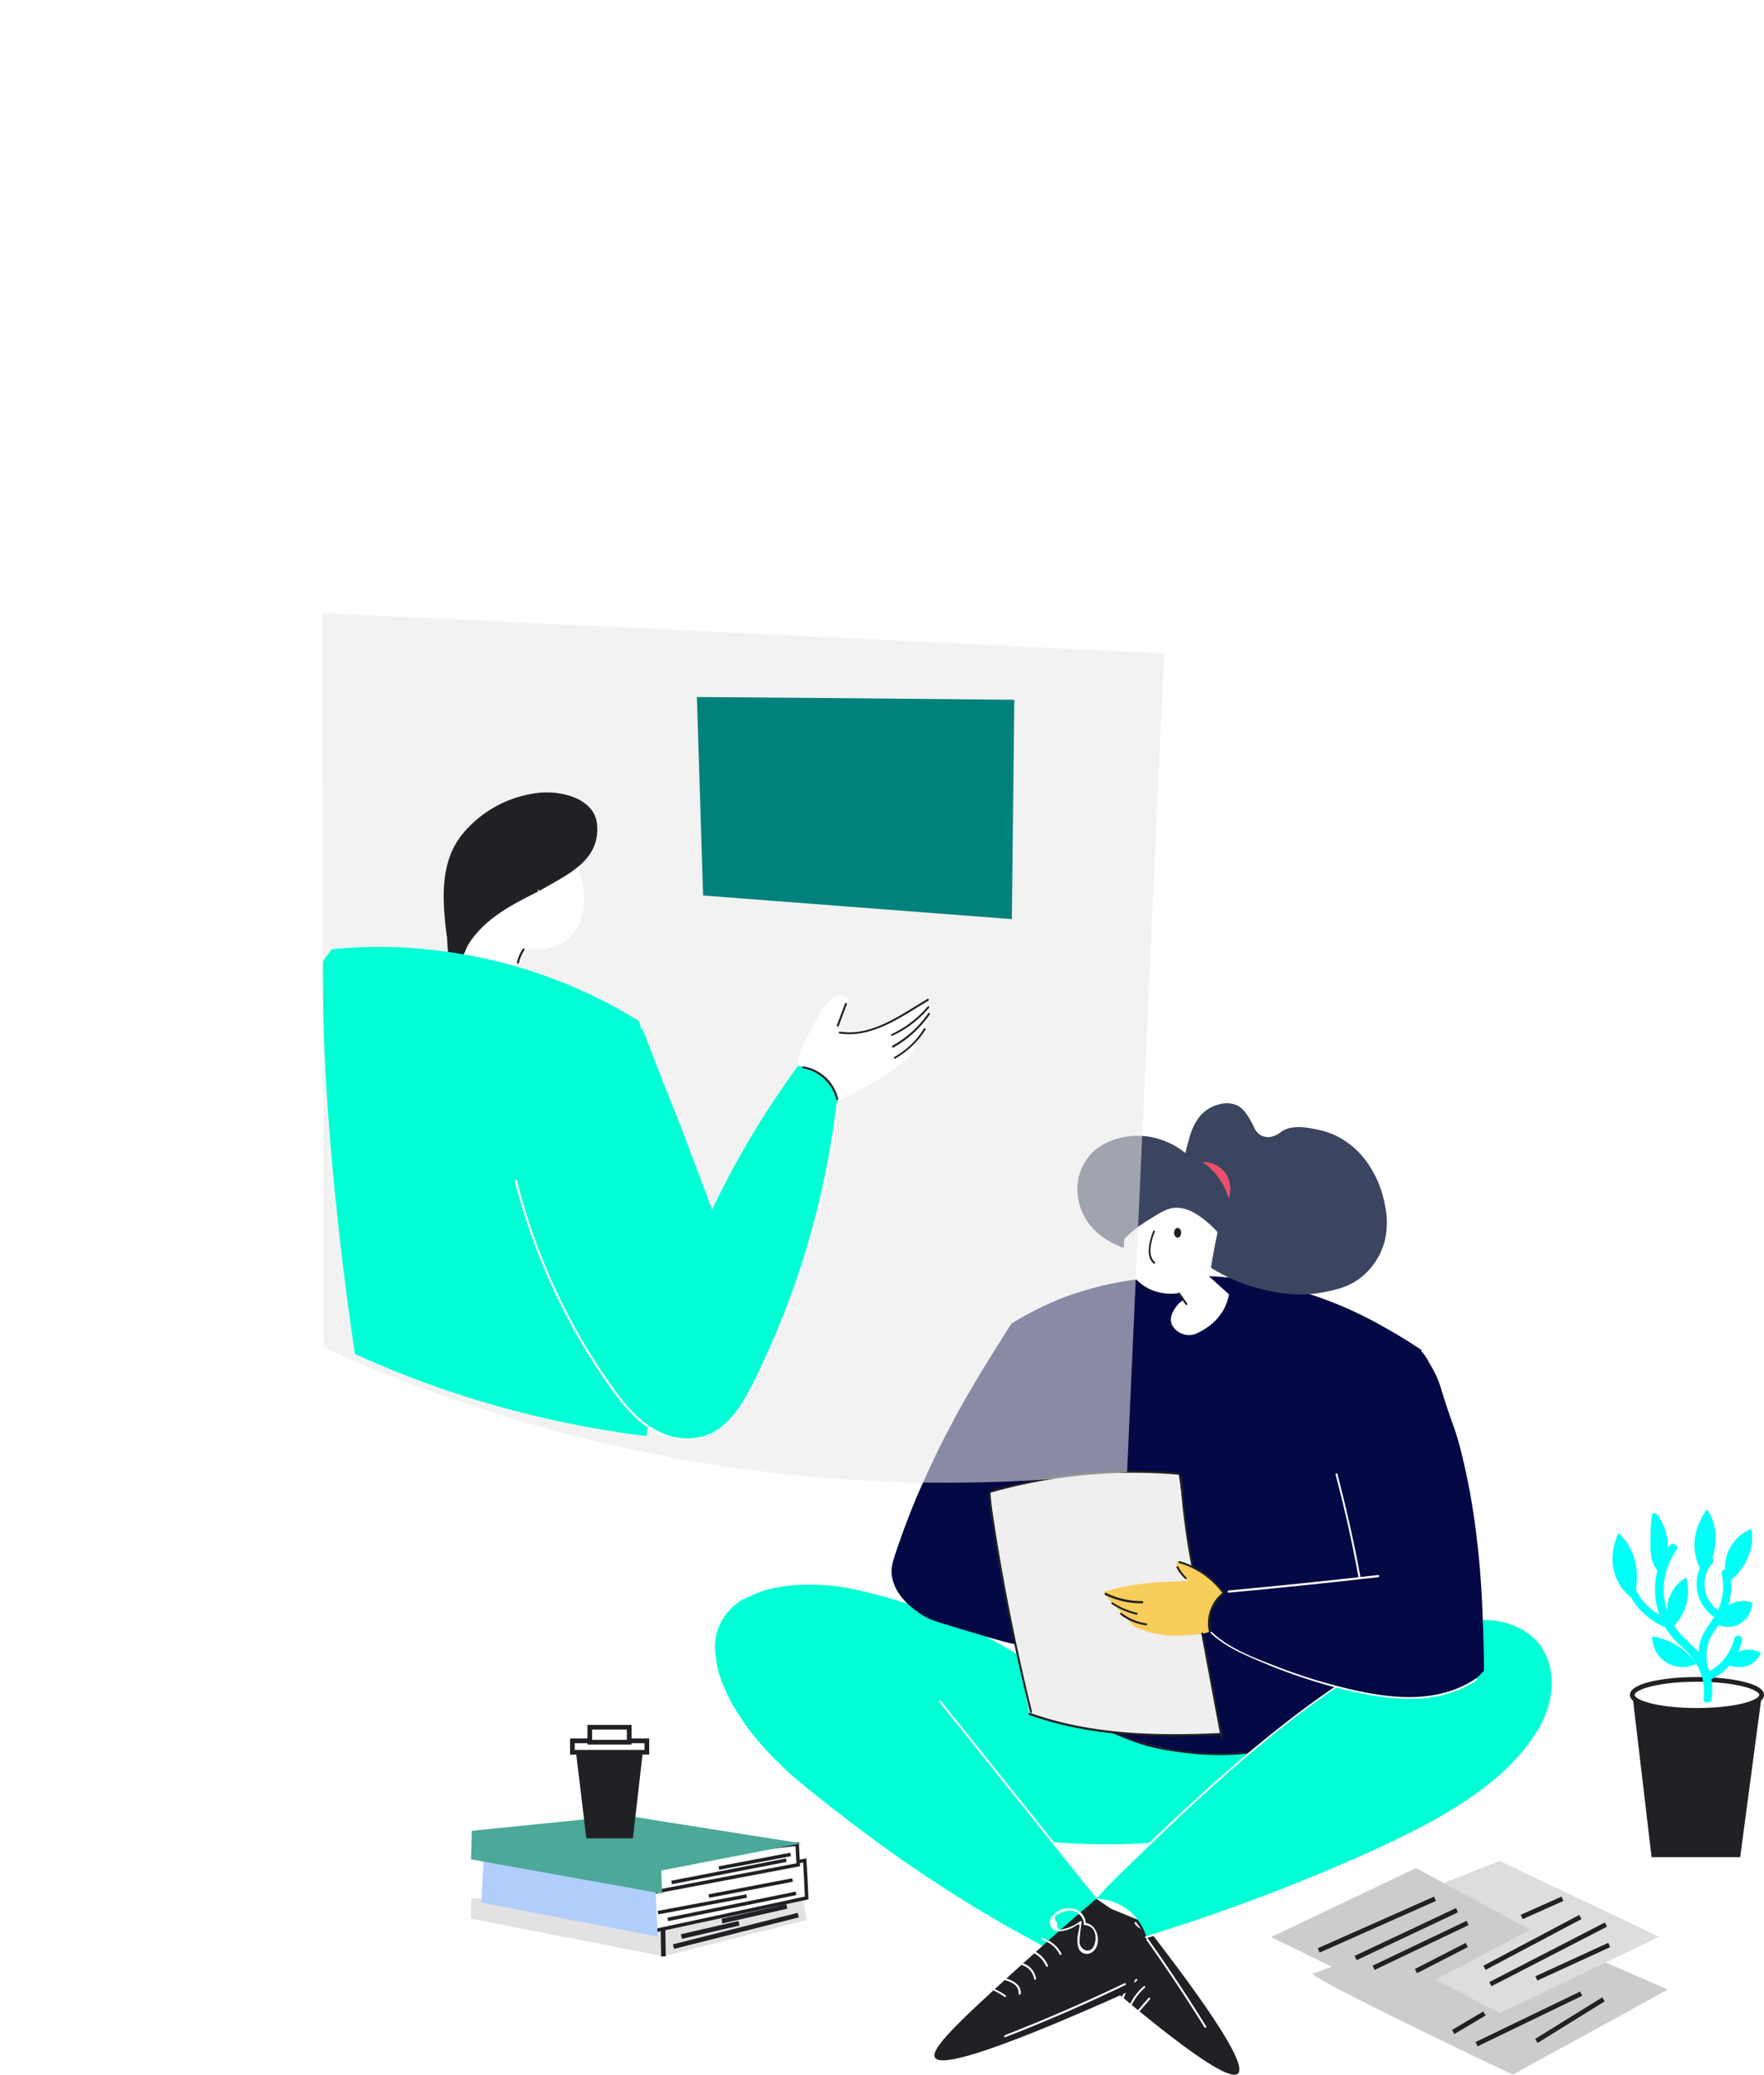 <svg xmlns="http://www.w3.org/2000/svg" xmlns:xlink="http://www.w3.org/1999/xlink" width="375.901" height="442.001" viewBox="0 0 375.901 442.001">
  <defs>
    <filter id="Path_11548" x="0" y="0" width="364.642" height="344.314" filterUnits="userSpaceOnUse">
      <feOffset dy="1" input="SourceAlpha"/>
      <feGaussianBlur stdDeviation="49.5" result="blur"/>
      <feFlood flood-opacity="0.161"/>
      <feComposite operator="in" in2="blur"/>
      <feComposite in="SourceGraphic"/>
    </filter>
  </defs>
  <g id="e-learning_colored" data-name="e-learning colored" transform="translate(43.039 90.49)">
    <g id="background" transform="translate(57.336 231.037)">
      <g id="books" transform="translate(0 46.446)">
        <path id="Path_11419" data-name="Path 11419" d="M80.4,512.2v4.285l41,8.05,30.578-7.76-1.1-5.675Z" transform="translate(-80.4 -475.716)" fill="#e2e2e2"/>
        <line id="Line_177" data-name="Line 177" x1="0.116" y1="6.718" transform="translate(40.886 42.102)" fill="none" stroke="#202124" stroke-miterlimit="10" stroke-width="1"/>
        <line id="Line_178" data-name="Line 178" y1="6.718" x2="26.582" transform="translate(43.145 40.017)" fill="none" stroke="#202124" stroke-miterlimit="10" stroke-width="1"/>
        <line id="Line_179" data-name="Line 179" y1="2.838" x2="12.277" transform="translate(44.824 41.755)" fill="none" stroke="#202124" stroke-miterlimit="10" stroke-width="1"/>
        <line id="Line_180" data-name="Line 180" x2="0.174" transform="translate(53.511 41.292)" fill="none" stroke="#202124" stroke-miterlimit="10" stroke-width="1"/>
        <line id="Line_181" data-name="Line 181" y1="3.127" x2="13.783" transform="translate(53.511 38.164)" fill="none" stroke="#202124" stroke-miterlimit="10" stroke-width="1"/>
        <path id="Path_11420" data-name="Path 11420" d="M146.59,514.115c11-2.374,22.065-4.749,33.068-7.123-.116-2.664-.232-5.328-.405-7.992-11,1.969-21.949,3.938-32.952,5.849C146.474,507.976,146.532,511.046,146.59,514.115Z" transform="translate(-108.136 -470.623)" fill="#fff" stroke="#202124" stroke-miterlimit="10" stroke-width="0.75"/>
        <path id="Path_11421" data-name="Path 11421" d="M147.7,499" transform="translate(-108.725 -470.623)" fill="#fff" stroke="#202124" stroke-miterlimit="10" stroke-width="0.75"/>
        <path id="Path_11422" data-name="Path 11422" d="M147.7,496.475c.174,2.2.29,4.459.463,6.66,10.077-1.911,20.211-3.822,30.288-5.733-.058-1.448-.174-2.954-.232-4.4C168.027,494.158,157.893,495.316,147.7,496.475Z" transform="translate(-108.725 -468.098)" fill="#fff" stroke="#202124" stroke-miterlimit="10" stroke-width="0.75"/>
        <line id="Line_182" data-name="Line 182" y1="5.56" x2="27.335" transform="translate(41.929 35.384)" fill="none" stroke="#202124" stroke-miterlimit="10" stroke-width="0.75"/>
        <line id="Line_183" data-name="Line 183" y1="3.533" x2="18.879" transform="translate(39.844 35.964)" fill="none" stroke="#202124" stroke-miterlimit="10" stroke-width="0.75"/>
        <line id="Line_184" data-name="Line 184" y1="3.417" x2="17.837" transform="translate(50.673 32.547)" fill="none" stroke="#202124" stroke-miterlimit="10" stroke-width="0.75"/>
        <line id="Line_185" data-name="Line 185" y1="4.749" x2="24.439" transform="translate(42.739 28.319)" fill="none" stroke="#202124" stroke-miterlimit="10" stroke-width="0.75"/>
        <line id="Line_186" data-name="Line 186" y1="2.896" x2="15.289" transform="translate(52.816 27.103)" fill="#202124" stroke="#202124" stroke-miterlimit="10" stroke-width="0.75"/>
        <path id="Path_11423" data-name="Path 11423" d="M84.663,498.9c-.174,3.011-.29,6.023-.463,9.034,12.509,2.432,25.076,4.865,37.585,7.239-.174-3.359-.29-6.718-.463-10.135C109.16,503.012,96.883,500.985,84.663,498.9Z" transform="translate(-81.999 -470.581)" fill="#b1cefc"/>
        <path id="Path_11424" data-name="Path 11424" d="M80.574,485.7l-.174,6.081c13.552,2.432,27.161,4.865,40.712,7.3-.058-1.621-.116-3.243-.174-4.922,9.961-1.911,19.922-3.88,29.883-5.791q-18.85-2.954-37.759-5.965C102.291,483.5,91.4,484.6,80.574,485.7Z" transform="translate(-80.4 -463.636)" fill="#4ca899"/>
        <path id="Path_11425" data-name="Path 11425" d="M119.7,457.6l2.259,18.764h9.034l2.085-18.242Z" transform="translate(-96.94 -453.199)" fill="#202124" stroke="#202124" stroke-miterlimit="10" stroke-width="1"/>
        <rect id="Rectangle_1308" data-name="Rectangle 1308" width="15.868" height="2.432" transform="translate(21.601 2.896)" fill="#fff" stroke="#202124" stroke-miterlimit="10" stroke-width="1"/>
        <rect id="Rectangle_1309" data-name="Rectangle 1309" width="8.397" height="3.185" transform="translate(25.308)" fill="#fff" stroke="#202124" stroke-miterlimit="10" stroke-width="1"/>
      </g>
      <g id="papers" transform="translate(170.494 74.939)">
        <path id="Path_11426" data-name="Path 11426" d="M390.1,530.809c.521,1.506,42.624,21.485,42.624,21.485l33.068-18.127L426.7,517.2Z" transform="translate(-381.239 -506.776)" fill="#ccc"/>
        <path id="Path_11427" data-name="Path 11427" d="M398.9,512.809c1.042,1.158,34.747,18.822,34.747,18.822l33.995-16.273L433.647,499.2Z" transform="translate(-384.943 -499.2)" fill="#ddd"/>
        <path id="Path_11428" data-name="Path 11428" d="M374.8,516.51l27.161,13.262,28.03-14.826L405.667,501.8Z" transform="translate(-374.8 -500.294)" fill="#ccc"/>
        <line id="Line_187" data-name="Line 187" y1="5.56" x2="10.83" transform="translate(30.867 17.895)" fill="none" stroke="#202124" stroke-miterlimit="10" stroke-width="1"/>
        <line id="Line_188" data-name="Line 188" y1="9.556" x2="20.038" transform="translate(21.833 13.204)" fill="none" stroke="#202124" stroke-miterlimit="10" stroke-width="1"/>
        <line id="Line_189" data-name="Line 189" y1="10.193" x2="21.601" transform="translate(18.011 10.482)" fill="none" stroke="#202124" stroke-miterlimit="10" stroke-width="1"/>
        <line id="Line_190" data-name="Line 190" y1="11.003" x2="24.787" transform="translate(10.135 8.05)" fill="none" stroke="#202124" stroke-miterlimit="10" stroke-width="1"/>
        <line id="Line_191" data-name="Line 191" y1="7.123" x2="15.521" transform="translate(56.522 17.895)" fill="none" stroke="#202124" stroke-miterlimit="10" stroke-width="1"/>
        <line id="Line_192" data-name="Line 192" y1="12.683" x2="24.613" transform="translate(46.735 13.551)" fill="none" stroke="#202124" stroke-miterlimit="10" stroke-width="1"/>
        <line id="Line_193" data-name="Line 193" y1="10.83" x2="20.443" transform="translate(45.461 11.93)" fill="none" stroke="#202124" stroke-miterlimit="10" stroke-width="1"/>
        <line id="Line_194" data-name="Line 194" y1="3.88" x2="8.687" transform="translate(53.395 8.05)" fill="none" stroke="#202124" stroke-miterlimit="10" stroke-width="1"/>
        <line id="Line_195" data-name="Line 195" y1="8.861" x2="14.304" transform="translate(56.522 29.477)" fill="none" stroke="#202124" stroke-miterlimit="10" stroke-width="1"/>
        <line id="Line_196" data-name="Line 196" y1="10.772" x2="22.296" transform="translate(43.782 28.261)" fill="none" stroke="#202124" stroke-miterlimit="10" stroke-width="1"/>
        <line id="Line_197" data-name="Line 197" y1="3.938" x2="6.66" transform="translate(38.801 32.489)" fill="none" stroke="#202124" stroke-miterlimit="10" stroke-width="1"/>
      </g>
      <g id="plant" transform="translate(243.235)">
        <path id="Path_11429" data-name="Path 11429" d="M507.8,438.5l4.054,34.342h18.879l4.575-34.342Z" transform="translate(-503.518 -398.714)" fill="#202124"/>
        <ellipse id="Ellipse_476" data-name="Ellipse 476" cx="13.783" cy="3.301" rx="13.783" ry="3.301" transform="translate(4.225 36.253)" fill="#fff" stroke="#202124" stroke-miterlimit="10" stroke-width="1"/>
        <g id="Group_4606" data-name="Group 4606" transform="translate(9.075 7.4)">
          <g id="Group_4605" data-name="Group 4605">
            <path id="Path_11430" data-name="Path 11430" d="M519.1,382.939a16.023,16.023,0,0,0-1.969,15.115,15.86,15.86,0,0,0,4.517,6.312c3.417,3.069,5.328,6.486,4.749,11.177-.116,1.1,1.622,1.1,1.737,0a13.466,13.466,0,0,0-1.158-7.529c-1.448-2.954-4.17-4.517-6.139-7.065a14.246,14.246,0,0,1-.116-17.142c.579-.869-.927-1.737-1.622-.869Z" transform="translate(-516.075 -382.579)" fill="#00fff7"/>
          </g>
        </g>
        <g id="Group_4608" data-name="Group 4608" transform="translate(18.345 12.749)">
          <g id="Group_4607" data-name="Group 4607">
            <path id="Path_11431" data-name="Path 11431" d="M534.178,413.581c-.463-2.606-.753-5.038.579-7.413.869-1.564,2.085-2.9,2.9-4.517a14.039,14.039,0,0,0,1.042-9.208c-.232-1.1-1.911-.637-1.679.463a12.314,12.314,0,0,1-.869,7.876c-.811,1.622-2.027,2.954-2.9,4.517-1.564,2.78-1.274,5.733-.753,8.745.232,1.1,1.911.637,1.68-.463Z" transform="translate(-532.083 -391.814)" fill="#00fff7"/>
          </g>
        </g>
        <g id="Group_4610" data-name="Group 4610" transform="translate(2.927 12.749)">
          <g id="Group_4609" data-name="Group 4609">
            <path id="Path_11432" data-name="Path 11432" d="M505.6,392.443c-.985,5.154,3.417,9.5,7.644,11.582.985.521,1.853-.984.869-1.506-3.417-1.737-7.7-5.328-6.892-9.613.232-1.1-1.448-1.564-1.622-.463Z" transform="translate(-505.459 -391.814)" fill="#00fff7"/>
          </g>
        </g>
        <g id="Group_4612" data-name="Group 4612" transform="translate(17.939 9.952)">
          <g id="Group_4611" data-name="Group 4611">
            <path id="Path_11433" data-name="Path 11433" d="M533.535,387.283a8.54,8.54,0,0,0,1.853,12.914c.927.637,1.8-.869.869-1.506a6.643,6.643,0,0,1-1.506-10.135c.695-.927-.521-2.143-1.216-1.274Z" transform="translate(-531.382 -386.985)" fill="#00fff7"/>
          </g>
        </g>
        <g id="Group_4614" data-name="Group 4614" transform="translate(19.254 26.937)">
          <g id="Group_4613" data-name="Group 4613">
            <path id="Path_11434" data-name="Path 11434" d="M534.954,425.861a12.36,12.36,0,0,0,7.065-8.455.871.871,0,0,0-1.68-.463,10.744,10.744,0,0,1-6.254,7.413c-.985.463-.116,1.969.869,1.506Z" transform="translate(-533.652 -416.314)" fill="#00fff7"/>
          </g>
        </g>
        <path id="Path_11435" data-name="Path 11435" d="M504.919,392.673a9.968,9.968,0,0,1-3.359-3.764c-2.49-4.691-.232-9.613.116-10.308a12.881,12.881,0,0,1,2.374,2.954C506.657,386.244,505.325,391.341,504.919,392.673Z" transform="translate(-500.405 -373.504)" fill="#00fff7"/>
        <path id="Path_11436" data-name="Path 11436" d="M524.44,422.391A6.457,6.457,0,0,1,515,416.6a13.81,13.81,0,0,1,5.328,1.969A14.885,14.885,0,0,1,524.44,422.391Z" transform="translate(-506.548 -389.497)" fill="#00fff7"/>
        <path id="Path_11437" data-name="Path 11437" d="M521.284,405.845a8.4,8.4,0,0,1,3.243-10.945,10.12,10.12,0,0,1,.29,4.633A10.759,10.759,0,0,1,521.284,405.845Z" transform="translate(-508.836 -380.364)" fill="#00fff7"/>
        <path id="Path_11438" data-name="Path 11438" d="M515.089,371.194c-.579.116-.637,1.969-.695,5.733-.058,3.069.174,4.517.984,5.791a6.592,6.592,0,0,0,1.216,1.448,12.5,12.5,0,0,0,1.39-7.529C517.521,373.8,515.9,371.021,515.089,371.194Z" transform="translate(-506.289 -370.384)" fill="#00fff7"/>
        <path id="Path_11439" data-name="Path 11439" d="M532.553,383.7a10.722,10.722,0,0,1-1.679-3.648c-1.274-5.1,1.737-9.382,2.374-10.251a11.886,11.886,0,0,1,1.68,4.112A13.32,13.32,0,0,1,532.553,383.7Z" transform="translate(-513.098 -369.8)" fill="#00fff7"/>
        <path id="Path_11440" data-name="Path 11440" d="M542.314,388.467a9.437,9.437,0,0,1,.058-6.37,9.291,9.291,0,0,1,5.038-5.1,10.488,10.488,0,0,1,0,3.822A12.489,12.489,0,0,1,542.314,388.467Z" transform="translate(-517.821 -372.83)" fill="#00fff7"/>
        <path id="Path_11441" data-name="Path 11441" d="M546.076,403.868a5.823,5.823,0,0,0-3.417-.116c-3.243.869-4.343,4.228-4.459,4.575a5.46,5.46,0,0,0,4.749.348A5.266,5.266,0,0,0,546.076,403.868Z" transform="translate(-516.312 -384.005)" fill="#00fff7"/>
        <path id="Path_11442" data-name="Path 11442" d="M542,424.495a5.829,5.829,0,0,1,3.417-2.838,5.656,5.656,0,0,1,4.112.463,5.134,5.134,0,0,1-1.564,2.085C545.475,426.116,542.174,424.611,542,424.495Z" transform="translate(-517.911 -391.543)" fill="#00fff7"/>
      </g>
    </g>
    <g id="student" transform="translate(109.253 144.544)">
      <g id="leg_right" transform="translate(0 102.564)">
        <path id="Path_11443" data-name="Path 11443" d="M311.559,516.3c2.432.984,4.923,2.027,7.355,3.011,10.54,13.494,22.76,30.172,20.385,32.373-2.374,2.259-19.053-11.351-31.968-22.528a14.713,14.713,0,0,1,.116-4.17A17.008,17.008,0,0,1,311.559,516.3Z" transform="translate(-227.787 -447.529)" fill="#202124"/>
        <path id="Path_11444" data-name="Path 11444" d="M297.613,430.242a17.765,17.765,0,0,1-1.042,7.355c-2.9,7.934-10.656,11.582-13.436,12.162a140.141,140.141,0,0,1-41.176,2.606c3.822,4.807,7.7,9.613,11.525,14.42a13.294,13.294,0,0,0-1.448,1.911,19.458,19.458,0,0,0-2.374,6.718c-.174.869-.405,2.143-.579,3.648a288.439,288.439,0,0,1-25.308-13.9c-5.791-3.591-10.482-6.776-13.494-8.861-1.274-.927-6.428-4.459-13.262-9.787-7.181-5.56-10.83-8.455-14.768-12.567a54.238,54.238,0,0,1-7.934-10.308c-3.185-5.5-3.706-8.8-3.822-10.366a11.563,11.563,0,0,1,7.413-13.32c1.332-.695,5.618-2.664,14.131-2.374,5.386.174,9.266,1.216,14.246,2.548a111.462,111.462,0,0,1,18.706,7.007,109.411,109.411,0,0,1,13.436,7.644c2.49,1.564,4.98,3.185,7.529,4.749a7.892,7.892,0,0,0,.927,2.606,9.7,9.7,0,0,0,3.185,3.3,31.121,31.121,0,0,0,6.6,3.938,45.617,45.617,0,0,0,9.729,3.011,58.483,58.483,0,0,0,15,.927,52.482,52.482,0,0,0,11.177-1.564A23.977,23.977,0,0,0,297.613,430.242Z" transform="translate(-170.175 -397.55)" fill="#00ffd5"/>
        <g id="Group_4615" data-name="Group 4615" transform="translate(0 0.187)">
          <path id="Path_11445" data-name="Path 11445" d="M237.024,414.336a106.809,106.809,0,0,0-35.616-15c-7.818-1.737-16.389-2.49-23.628.985-3.417,1.679-6.6,4.459-7.471,8.224a14.521,14.521,0,0,0,.579,7.355,40.274,40.274,0,0,0,6.776,13.436,66.473,66.473,0,0,0,10.54,10.424,292.84,292.84,0,0,0,60.808,39.67" transform="translate(-170.047 -397.873)" fill="none"/>
        </g>
        <g id="Group_4617" data-name="Group 4617" transform="translate(47.813 24.614)">
          <g id="Group_4616" data-name="Group 4616">
            <path id="Path_11446" data-name="Path 11446" d="M252.661,440.428q17.461,21.8,34.979,43.666c.174.232.463-.116.29-.29q-17.461-21.8-34.979-43.666c-.174-.232-.463.058-.29.29Z" transform="translate(-252.607 -440.053)" fill="#fff"/>
          </g>
        </g>
        <g id="Group_4618" data-name="Group 4618" transform="translate(71.842 52.208)">
          <path id="Path_11447" data-name="Path 11447" d="M294.1,490.364a140.01,140.01,0,0,0,41.118-2.664" transform="translate(-294.1 -487.7)" fill="none"/>
        </g>
        <g id="Group_4620" data-name="Group 4620" transform="translate(79.139 69.137)">
          <g id="Group_4619" data-name="Group 4619">
            <path id="Path_11448" data-name="Path 11448" d="M310.754,517.029a19.341,19.341,0,0,0-4.054,10.656c0,.29.405.29.463,0a19.627,19.627,0,0,1,4-10.482c.116-.174-.232-.405-.405-.174Z" transform="translate(-306.7 -516.932)" fill="#202124"/>
          </g>
        </g>
        <g id="Group_4622" data-name="Group 4622" transform="translate(82.491 73.918)">
          <g id="Group_4621" data-name="Group 4621">
            <path id="Path_11449" data-name="Path 11449" d="M313.016,530.7a7.163,7.163,0,0,1,.058-2.49c.058-.405.637-3.069,1.506-1.969.347.463.116,1.622-.058,2.085a3.508,3.508,0,0,1-1.679,1.969c-.232.116,0,.463.174.405a4.142,4.142,0,0,0,1.969-2.548c.174-.753.29-2.085-.347-2.722-.753-.753-1.332.463-1.564,1.042a8.579,8.579,0,0,0-.521,4.17c.058.29.521.29.463.058Z" transform="translate(-312.488 -525.188)" fill="#fff"/>
          </g>
        </g>
        <g id="Group_4624" data-name="Group 4624" transform="translate(79.91 78.974)">
          <g id="Group_4623" data-name="Group 4623">
            <path id="Path_11450" data-name="Path 11450" d="M310.851,533.965c-1.1.927-4.4,4.98-1.911,6.139,1.042.521,1.911-.637,2.259-1.506a6.072,6.072,0,0,0,.174-4.17c-.058-.29-.521-.174-.405.116a5.869,5.869,0,0,1,.174,2.838,4.518,4.518,0,0,1-.463,1.332.9.9,0,0,1-.348.463c-.405.637-.984.463-1.8-.579a4.239,4.239,0,0,1,.985-2.548,7.994,7.994,0,0,1,1.622-1.8c.232-.116-.116-.463-.29-.29Z" transform="translate(-308.031 -533.918)" fill="#fff"/>
          </g>
        </g>
        <g id="Group_4626" data-name="Group 4626" transform="translate(83.598 79.843)">
          <g id="Group_4625" data-name="Group 4625">
            <path id="Path_11451" data-name="Path 11451" d="M314.863,541.373a8.36,8.36,0,0,1,3.417-5.56c.232-.174,0-.521-.232-.348a8.8,8.8,0,0,0-3.648,5.791c0,.289.463.405.463.116Z" transform="translate(-314.4 -535.418)" fill="#fff"/>
          </g>
        </g>
        <g id="Group_4628" data-name="Group 4628" transform="translate(85.098 81.956)">
          <g id="Group_4627" data-name="Group 4627">
            <path id="Path_11452" data-name="Path 11452" d="M317.4,544.009a10.972,10.972,0,0,1,2.954-4.575c.232-.174-.116-.521-.29-.29A11.429,11.429,0,0,0,317,543.951c-.058.174.347.29.405.058Z" transform="translate(-316.99 -539.067)" fill="#fff"/>
          </g>
        </g>
        <g id="Group_4630" data-name="Group 4630" transform="translate(86.662 84.012)">
          <g id="Group_4629" data-name="Group 4629">
            <path id="Path_11453" data-name="Path 11453" d="M320.1,547.009a7.151,7.151,0,0,1,2.9-4c.232-.174,0-.521-.232-.347a7.316,7.316,0,0,0-3.069,4.228.211.211,0,0,0,.405.116Z" transform="translate(-319.69 -542.618)" fill="#fff"/>
          </g>
        </g>
        <g id="Group_4632" data-name="Group 4632" transform="translate(88.362 85.512)">
          <g id="Group_4631" data-name="Group 4631">
            <path id="Path_11454" data-name="Path 11454" d="M323.016,549.489a11.565,11.565,0,0,1,2.954-3.938c.232-.174-.116-.463-.29-.29a11.947,11.947,0,0,0-3.011,4c-.174.29.232.521.347.232Z" transform="translate(-322.626 -545.208)" fill="#fff"/>
          </g>
        </g>
        <g id="Group_4634" data-name="Group 4634" transform="translate(89.652 87.97)">
          <g id="Group_4633" data-name="Group 4633">
            <path id="Path_11455" data-name="Path 11455" d="M325.228,552.955c.927-1.042,1.853-2.085,2.722-3.127.174-.232-.116-.521-.29-.29-.927,1.042-1.853,2.085-2.722,3.127-.232.232.058.521.29.289Z" transform="translate(-324.853 -549.453)" fill="#fff"/>
          </g>
        </g>
        <g id="Group_4636" data-name="Group 4636" transform="translate(89.463 71.86)">
          <g id="Group_4635" data-name="Group 4635">
            <path id="Path_11456" data-name="Path 11456" d="M324.569,521.962c5.212,7.181,10.193,14.594,14.883,22.123.174.232.521,0,.348-.232-4.691-7.529-9.671-14.941-14.884-22.122-.116-.232-.521,0-.347.232Z" transform="translate(-324.526 -521.634)" fill="#fff"/>
          </g>
        </g>
      </g>
      <g id="torso_1_" transform="translate(63.271 36.755)">
        <path id="Path_11457" data-name="Path 11457" d="M279.3,294.123c2.259,13.609,3.648,24.613,4.517,32.2.753,6.37.927,9.092,1.8,15.231,1.39,9.613,3.069,18.011,4.691,24.96.695,2.954,1.274,5.328,1.737,7.007l1.39,2.432a36.945,36.945,0,0,0,6.949,4.98c7.123,3.938,13.9,4.459,19.169,4.865a55.533,55.533,0,0,0,12.162-.405,58.417,58.417,0,0,0,16.91-5.1c.811-3.938,1.622-7.934,2.432-11.93,4.865-23.339,10.135-46.156,15.636-68.568-2.027-1.39-4.865-3.185-8.339-5.1a83.2,83.2,0,0,0-24.265-9.15,84.474,84.474,0,0,0-24.844-1.158,69.216,69.216,0,0,0-19.4,4.4A67.574,67.574,0,0,0,279.3,294.123Z" transform="translate(-279.3 -283.939)" fill="#040844"/>
        <g id="Group_4637" data-name="Group 4637">
          <path id="Path_11458" data-name="Path 11458" d="M279.3,294.1a39.077,39.077,0,0,1,10.54-5.27c14.478-5.038,30.4-6.486,45.4-3.011,11,2.548,21.254,7.644,31.041,13.262" transform="translate(-279.3 -283.914)" fill="none"/>
        </g>
        <g id="Group_4639" data-name="Group 4639" transform="translate(3.069 21.246)">
          <g id="Group_4638" data-name="Group 4638">
            <path id="Path_11459" data-name="Path 11459" d="M284.6,320.774a307.841,307.841,0,0,0,9.44,68.163c.058.29.463.174.405-.116a310.741,310.741,0,0,1-9.44-68.047c0-.232-.405-.232-.405,0Z" transform="translate(-284.6 -320.6)" fill="#202124"/>
          </g>
        </g>
        <g id="Group_4641" data-name="Group 4641" transform="translate(13.412 91.05)">
          <g id="Group_4640" data-name="Group 4640">
            <path id="Path_11460" data-name="Path 11460" d="M302.483,441.462c2.374,3.648,6.312,5.444,10.25,6.949a57.264,57.264,0,0,0,15.173,3.533,58.764,58.764,0,0,0,30.462-5.328.209.209,0,1,0-.232-.348,58.2,58.2,0,0,1-28.319,5.444,56.381,56.381,0,0,1-14.246-2.722c-4.633-1.506-9.961-3.475-12.741-7.76-.116-.232-.463,0-.348.232Z" transform="translate(-302.46 -441.134)" fill="#202124"/>
          </g>
        </g>
        <g id="Group_4643" data-name="Group 4643" transform="translate(69.547 19.572)">
          <g id="Group_4642" data-name="Group 4642">
            <path id="Path_11461" data-name="Path 11461" d="M415.843,317.878Q407.156,354.8,399.4,391.832c-.058.29.347.405.405.116q7.731-37.093,16.447-73.954c.058-.29-.347-.405-.405-.116Z" transform="translate(-399.39 -317.71)" fill="#202124"/>
          </g>
        </g>
      </g>
      <g id="leg_left" transform="translate(46.822 109.65)">
        <path id="Path_11462" data-name="Path 11462" d="M285.415,513.1c-3.011,2.548-7.181,6.139-12.046,10.54-15.289,13.783-23.57,21.254-22.354,23.281,1.042,1.8,9.5.232,41.986-14.362,1.158-4,2.259-7.992,3.417-11.988C292.712,518.08,289.063,515.59,285.415,513.1Z" transform="translate(-250.897 -453.269)" fill="#202124"/>
        <path id="Path_11463" data-name="Path 11463" d="M310.5,469.757c1.679-1.911,4.054-4.459,7.007-7.471,2.085-2.143,5.154-5.154,11.93-11.293,7.3-6.6,10.945-9.9,16.447-14.42,7.413-6.023,13.03-10.019,14.71-11.177a182.072,182.072,0,0,1,15.752-9.787c5.849-3.243,8.4-4.17,11.235-4.749,3.185-.637,7.471-1.506,11.988.521A13.45,13.45,0,0,1,406.4,417.4a13.982,13.982,0,0,1,1.216,9.092c-.232,1.564-.984,5.386-5.733,11.293-2.9,3.591-6.544,7.065-13.378,11.582a127.977,127.977,0,0,1-16.91,9.266c-3.475,1.622-12.219,5.733-26.7,11.119-6.023,2.259-14.131,5.1-23.744,8.108a11.332,11.332,0,0,0-10.656-8.108Z" transform="translate(-275.983 -409.926)" fill="#00ffd5"/>
        <g id="Group_4645" data-name="Group 4645" transform="translate(34.354)">
          <g id="Group_4644" data-name="Group 4644">
            <path id="Path_11464" data-name="Path 11464" d="M310.613,469.039c20.791-20.269,42.16-41.523,68.337-54.785,6.718-3.417,14.884-5.907,21.949-2.085,7.876,4.286,7.876,14.073,3.822,21.022-7.065,12.162-21.543,19.69-33.879,25.423a405.947,405.947,0,0,1-49.92,19c-.29.058-.174.521.116.405a419.791,419.791,0,0,0,48.183-18.184c12.972-5.849,28.377-13.609,35.848-26.408,2.954-5.1,4.112-11.756.927-17.026-3.011-5.038-9.266-7.007-14.883-6.544-7.355.579-14.189,4.749-20.385,8.455a209.259,209.259,0,0,0-19.4,13.32c-14.594,11.293-27.856,24.207-41.06,37.064-.174.232.174.521.347.347Z" transform="translate(-310.218 -409.787)" fill="#fff"/>
          </g>
        </g>
        <g id="Group_4646" data-name="Group 4646" transform="translate(34.517 59.831)">
          <path id="Path_11465" data-name="Path 11465" d="M310.5,513.1a11.136,11.136,0,0,1,9.961,7.7" transform="translate(-310.5 -513.1)" fill="none"/>
        </g>
        <g id="Group_4648" data-name="Group 4648" transform="translate(24.608 61.831)">
          <g id="Group_4647" data-name="Group 4647">
            <path id="Path_11466" data-name="Path 11466" d="M301.039,519.65c-.405-3.533-4.98-4.054-7.007-1.506a1.96,1.96,0,0,0-.058,2.838c1.216,1.042,3.417.174,4.633-.463.174-.116.869-.637,1.042-.463.174.116-.174,1.506-.232,1.853a6.126,6.126,0,0,0,.058,3.069,1.879,1.879,0,0,0,2.2,1.274c3.069-.869,2.316-6.428-.869-6.544-.29,0-.29.405,0,.463,2.432.116,2.78,2.9,1.853,4.633-.869,1.564-2.954.579-2.954-1.1a34.011,34.011,0,0,1,.463-4.17.212.212,0,0,0-.347-.174,8.34,8.34,0,0,1-2.432,1.332,7.72,7.72,0,0,1-1.1.289c-.985.405-1.448,0-1.332-1.274-.753-.927-.637-1.622.405-1.969a4.9,4.9,0,0,1,2.027-.637,3.024,3.024,0,0,1,3.243,2.722c0,.058.463.058.405-.174Z" transform="translate(-293.388 -516.553)" fill="#fff"/>
          </g>
        </g>
        <g id="Group_4650" data-name="Group 4650" transform="translate(22.709 68.21)">
          <g id="Group_4649" data-name="Group 4649">
            <path id="Path_11467" data-name="Path 11467" d="M290.278,527.992a5.807,5.807,0,0,1,3.822,3.069.209.209,0,1,0,.347-.232,6.335,6.335,0,0,0-4.054-3.243c-.29-.116-.405.348-.116.405Z" transform="translate(-290.11 -527.568)" fill="#fff"/>
          </g>
        </g>
        <g id="Group_4652" data-name="Group 4652" transform="translate(19.987 70.597)">
          <g id="Group_4651" data-name="Group 4651">
            <path id="Path_11468" data-name="Path 11468" d="M285.578,532.1a5.706,5.706,0,0,1,3.648,3.185c.116.232.521.116.405-.116a5.914,5.914,0,0,0-3.938-3.475c-.29-.058-.405.347-.116.405Z" transform="translate(-285.41 -531.69)" fill="#fff"/>
          </g>
        </g>
        <g id="Group_4654" data-name="Group 4654" transform="translate(16.984 73.359)">
          <g id="Group_4653" data-name="Group 4653">
            <path id="Path_11469" data-name="Path 11469" d="M280.442,536.946a3.676,3.676,0,0,1,4.054,3.069c.058.29.463.174.405-.116a4.128,4.128,0,0,0-4.459-3.417c-.29.058-.29.463,0,.463Z" transform="translate(-280.225 -536.459)" fill="#fff"/>
          </g>
        </g>
        <g id="Group_4656" data-name="Group 4656" transform="translate(14.238 76.562)">
          <g id="Group_4655" data-name="Group 4655">
            <path id="Path_11470" data-name="Path 11470" d="M275.608,542.4c1.564.405,3.706,1.042,3.591,3.069,0,.29.405.29.463,0,.116-2.2-2.2-3.011-3.938-3.475-.232-.058-.347.347-.116.405Z" transform="translate(-275.482 -541.99)" fill="#fff"/>
          </g>
        </g>
        <g id="Group_4658" data-name="Group 4658" transform="translate(11.243 78.494)">
          <g id="Group_4657" data-name="Group 4657">
            <path id="Path_11471" data-name="Path 11471" d="M270.478,545.716a13.732,13.732,0,0,1,3.533,1.853c.232.174.463-.232.232-.347a15.474,15.474,0,0,0-3.648-1.853c-.29-.174-.405.232-.116.347Z" transform="translate(-270.31 -545.326)" fill="#fff"/>
          </g>
        </g>
        <g id="Group_4660" data-name="Group 4660" transform="translate(14.875 77.799)">
          <g id="Group_4659" data-name="Group 4659">
            <path id="Path_11472" data-name="Path 11472" d="M276.824,555.636q13.03-5.038,25.6-11.119a.209.209,0,1,0-.232-.348q-12.509,5.994-25.481,11.061c-.232.058-.116.521.116.405Z" transform="translate(-276.582 -544.126)" fill="#fff"/>
          </g>
        </g>
      </g>
      <g id="hand_right" transform="translate(37.688 46.939)">
        <path id="Path_11473" data-name="Path 11473" d="M305.1,387.3c.521,1.679,1.216,3.822,1.853,6.312.174.753.753,2.9,1.448,5.907s1.564,7.529,2.374,13.262c.521.927.927,1.332,1.1,1.274.232-.058.232-.869,0-2.374-.405-3.417-.927-6.139-1.332-7.992-.753-3.359-.985-3.359-1.448-6.2a66.617,66.617,0,0,0-1.274-7.007c-.347-1.332-.695-2.374-.927-3.069C306.258,387.358,305.679,387.3,305.1,387.3Z" transform="translate(-264.576 -337.611)" fill="#fff"/>
        <path id="Path_11474" data-name="Path 11474" d="M304.175,406.8a8.87,8.87,0,0,0-2.49,1.216,8.578,8.578,0,0,0-3.185,5.5,10.434,10.434,0,0,0,2.259,2.432,10.886,10.886,0,0,0,3.127,1.737c.753-.521,1.564-1.042,2.316-1.679q1.477-1.129,2.78-2.259a9.5,9.5,0,0,0-1.1-3.417A10.013,10.013,0,0,0,304.175,406.8Z" transform="translate(-261.798 -345.818)" fill="#f7cd5b"/>
        <path id="Path_11475" data-name="Path 11475" d="M260.708,301.5c-.637.927-1.39,2.143-2.316,3.648-2.259,3.533-3.88,6.255-4.228,6.776-1.158,1.969-3.533,5.849-6.254,11-2.9,5.444-4.749,9.5-6.718,13.9,0,0-2.085,4.575-4.575,11.756-1.39,3.938-1.679,5.212-1.39,6.834.753,4.517,5.1,7.3,6.255,8.05,1.506.984,2.664,1.39,6.37,2.49,7.471,2.259,11.177,3.417,14.536,4.054a107.077,107.077,0,0,0,11.64,1.679c-.811-.753-1.622-1.448-2.374-2.2.637-1.448,1.332-2.838,1.969-4.285-1.622-2.374-3.3-4.691-4.923-7.065-2.606-3.764-5.27-7.471-7.876-11.177.811-1.853,2.085-4.749,3.822-8.281,3.533-7.355,4.923-9.5,7.065-14.536,2.9-6.949,4.4-10.424,3.591-13.146C273.333,304.222,263.024,301.963,260.708,301.5Z" transform="translate(-235.125 -301.5)" fill="#040844"/>
        <g id="Group_4661" data-name="Group 4661" transform="translate(0.029 1.679)">
          <path id="Path_11476" data-name="Path 11476" d="M259.571,304.4c-9.208,14.246-17.432,29.246-22.991,45.287-1.1,3.243-2.143,6.892-.695,9.961,1.39,3.069,4.807,4.691,7.934,5.907a117.2,117.2,0,0,0,29.42,7.355" transform="translate(-235.175 -304.4)" fill="none"/>
        </g>
        <g id="Group_4662" data-name="Group 4662" transform="translate(25.699 27.219)">
          <path id="Path_11477" data-name="Path 11477" d="M287.9,348.5c-2.78,6.023-5.617,11.988-8.4,18.011" transform="translate(-279.5 -348.5)" fill="none"/>
        </g>
        <g id="Group_4664" data-name="Group 4664" transform="translate(26.235 45.944)">
          <g id="Group_4663" data-name="Group 4663">
            <path id="Path_11478" data-name="Path 11478" d="M280.469,381.162a143.274,143.274,0,0,0,11.988,16.853c.174.232.463-.116.29-.29a137.556,137.556,0,0,1-11.93-16.795c-.116-.232-.521,0-.347.232Z" transform="translate(-280.426 -380.834)" fill="#202124"/>
          </g>
        </g>
        <g id="Group_4666" data-name="Group 4666" transform="translate(36.408 60.692)">
          <g id="Group_4665" data-name="Group 4665">
            <path id="Path_11479" data-name="Path 11479" d="M298.46,413.423c.753-2.954,2.664-6.255,5.965-6.66.29-.058.29-.463,0-.463-3.533.405-5.56,3.822-6.428,7.007-.058.232.405.347.463.116Z" transform="translate(-297.991 -406.3)" fill="#202124"/>
          </g>
        </g>
        <g id="Group_4668" data-name="Group 4668" transform="translate(43.598 61.31)">
          <g id="Group_4667" data-name="Group 4667">
            <path id="Path_11480" data-name="Path 11480" d="M310.461,407.734a12.315,12.315,0,0,1,3.3,6.37c.058.29.463.174.405-.116a12.373,12.373,0,0,0-3.417-6.544c-.174-.232-.463.116-.29.29Z" transform="translate(-310.408 -407.367)" fill="#202124"/>
          </g>
        </g>
        <g id="Group_4670" data-name="Group 4670" transform="translate(43.598 63.85)">
          <g id="Group_4669" data-name="Group 4669">
            <path id="Path_11481" data-name="Path 11481" d="M310.461,412.128a8.125,8.125,0,0,1,1.8,4.286c.058.29.463.29.463,0a9.017,9.017,0,0,0-1.969-4.575c-.174-.232-.463.058-.29.29Z" transform="translate(-310.408 -411.753)" fill="#202124"/>
          </g>
        </g>
        <g id="Group_4672" data-name="Group 4672" transform="translate(36.717 67.68)">
          <g id="Group_4671" data-name="Group 4671">
            <path id="Path_11482" data-name="Path 11482" d="M298.569,418.676a9.683,9.683,0,0,0,5.212,4.112c.29.116.405-.348.116-.405a9.74,9.74,0,0,1-4.98-3.88c-.116-.29-.521-.058-.348.174Z" transform="translate(-298.526 -418.367)" fill="#202124"/>
          </g>
        </g>
        <g id="Group_4674" data-name="Group 4674" transform="translate(39.618 67.831)">
          <g id="Group_4673" data-name="Group 4673">
            <path id="Path_11483" data-name="Path 11483" d="M303.63,419.016a8.378,8.378,0,0,1,3.243,2.954c.174.232.521,0,.348-.232a8.551,8.551,0,0,0-3.359-3.069c-.232-.174-.463.232-.232.347Z" transform="translate(-303.534 -418.626)" fill="#202124"/>
          </g>
        </g>
        <g id="Group_4676" data-name="Group 4676" transform="translate(40.89 66.055)">
          <g id="Group_4675" data-name="Group 4675">
            <path id="Path_11484" data-name="Path 11484" d="M305.829,415.989a5.607,5.607,0,0,1,3.127,3.822c.058.29.463.174.405-.116A5.989,5.989,0,0,0,306,415.583c-.174-.116-.405.232-.174.405Z" transform="translate(-305.732 -415.56)" fill="#202124"/>
          </g>
        </g>
        <g id="Group_4678" data-name="Group 4678" transform="translate(40.287 49.463)">
          <g id="Group_4677" data-name="Group 4677">
            <path id="Path_11485" data-name="Path 11485" d="M304.7,387.194q1.911,5.994,3.3,12.162c.058.29.463.174.405-.116q-1.39-6.168-3.3-12.162c-.058-.29-.463-.174-.405.116Z" transform="translate(-304.69 -386.91)" fill="#202124"/>
          </g>
        </g>
        <g id="Group_4680" data-name="Group 4680" transform="translate(40.697 49.218)">
          <g id="Group_4679" data-name="Group 4679">
            <path id="Path_11486" data-name="Path 11486" d="M305.747,387.074c1.622-.811,2.49,6.023,2.606,6.66.405,2.085.811,4.17,1.216,6.2.058.29.463.174.405-.116-.753-3.764-1.158-7.76-2.2-11.467-.348-1.158-.869-2.316-2.2-1.679-.348.174-.116.521.174.405Z" transform="translate(-305.399 -386.487)" fill="#202124"/>
          </g>
        </g>
        <g id="Group_4682" data-name="Group 4682" transform="translate(45.139 70.022)">
          <g id="Group_4681" data-name="Group 4681">
            <path id="Path_11487" data-name="Path 11487" d="M313.087,422.694a32.533,32.533,0,0,1,.927,4.112c.058.29.463.174.405-.116a32.524,32.524,0,0,0-.927-4.112c-.058-.29-.521-.174-.405.116Z" transform="translate(-313.068 -422.41)" fill="#202124"/>
          </g>
        </g>
        <g id="Group_4684" data-name="Group 4684" transform="translate(46.123 70.022)">
          <g id="Group_4683" data-name="Group 4683">
            <path id="Path_11488" data-name="Path 11488" d="M314.787,422.694a22.234,22.234,0,0,1,.637,3.417.232.232,0,0,0,.463,0,18.07,18.07,0,0,0-.637-3.533c-.116-.29-.579-.174-.463.116Z" transform="translate(-314.768 -422.41)" fill="#202124"/>
          </g>
        </g>
        <g id="Group_4686" data-name="Group 4686" transform="translate(45.979 74.901)">
          <g id="Group_4685" data-name="Group 4685">
            <path id="Path_11489" data-name="Path 11489" d="M314.566,431.162c.347.463.637.927.984,1.39.174.232.521,0,.347-.232-.347-.463-.637-.927-.984-1.39-.174-.232-.521,0-.347.232Z" transform="translate(-314.518 -430.834)" fill="#202124"/>
          </g>
        </g>
        <g id="Group_4688" data-name="Group 4688" transform="translate(47.069 73.795)">
          <g id="Group_4687" data-name="Group 4687">
            <path id="Path_11490" data-name="Path 11490" d="M316.4,429.142v2.374a.232.232,0,0,0,.463,0v-2.374c-.058-.29-.463-.29-.463,0Z" transform="translate(-316.4 -428.925)" fill="#202124"/>
          </g>
        </g>
      </g>
      <g id="hand_left" transform="translate(58.233 52.962)">
        <path id="Path_11491" data-name="Path 11491" d="M271.5,360.223c.116,1.506.29,3.938.637,6.892,1.042,9.324,2.49,14.883,5.5,29.419.521,2.49,1.274,6.37,2.2,11.119a82.02,82.02,0,0,0,12.914,3.3,97.925,97.925,0,0,0,13.32,1.216,147.287,147.287,0,0,0,14.768-.232c-1.042-4.98-1.853-9.092-2.374-11.872-2.259-11.872-3.706-21.833-5.849-36.659-.405-2.954-.753-5.386-.985-7.007a108.1,108.1,0,0,0-13.2-.348,100.664,100.664,0,0,0-16.737,1.737A96.078,96.078,0,0,0,271.5,360.223Z" transform="translate(-270.979 -330.456)" fill="#efefef"/>
        <path id="Path_11492" data-name="Path 11492" d="M339.813,397.652a6.269,6.269,0,0,0-1.1-1.911,14.651,14.651,0,0,0-2.316-2.664,17.158,17.158,0,0,0-4-2.78c-1.1-.579-3.243-1.622-3.706-1.1-.116.174-.405.811,2.259,4-.985,0-2.432.058-4.228.174a59.058,59.058,0,0,0-9.092.984c-1.1.232-2.722.637-4.633,1.216.579.695,1.216,1.506,1.969,2.316.637.695,1.042,1.158,2.49,2.722q.956,1.042,2.085,2.259a18.813,18.813,0,0,0,3.938,1.39,23.228,23.228,0,0,0,6.834.521c2.9-.174,4.343-.232,5.733-.985C338.366,402.517,340.335,399.8,339.813,397.652Z" transform="translate(-288.445 -344.373)" fill="#f7cd5b"/>
        <path id="Path_11493" data-name="Path 11493" d="M397.274,311.9a23.662,23.662,0,0,0-7.123,3.475c-10.077,7.239-10.945,20.1-11.119,22.644.811,3.069,1.622,6.2,2.316,9.5.984,4.228,1.8,8.339,2.548,12.335-2.9.463-5.791.927-8.8,1.332-6.949.927-13.609,1.622-20.038,2.085a10.146,10.146,0,0,0-1.622,1.564,9.37,9.37,0,0,0-1.506,6.718,42.268,42.268,0,0,0,4.98,3.359,65.561,65.561,0,0,0,10.25,4.575,125.41,125.41,0,0,0,14.189,4.343,63.413,63.413,0,0,0,8.513,1.564,35.089,35.089,0,0,0,8.918,0,18.261,18.261,0,0,0,8.8-2.954,15.04,15.04,0,0,0,2.9-2.606c0-1.737,0-4.112-.116-7.007-.174-5.444-.347-12.393-1.39-20.964a141.378,141.378,0,0,0-3.3-18.474c-1.448-5.791-1.621-4.865-4.228-13.32a21.663,21.663,0,0,0-2.548-5.675A10.869,10.869,0,0,0,397.274,311.9Z" transform="translate(-304.787 -311.9)" fill="#040844"/>
        <g id="Group_4689" data-name="Group 4689" transform="translate(92.486)">
          <path id="Path_11494" data-name="Path 11494" d="M430.3,311.9a16.573,16.573,0,0,1,3.069,5.27c8.4,19.574,10.077,41.407,10.193,62.719" transform="translate(-430.3 -311.9)" fill="none"/>
        </g>
        <g id="Group_4691" data-name="Group 4691" transform="translate(47.434 59.621)">
          <g id="Group_4690" data-name="Group 4690">
            <path id="Path_11495" data-name="Path 11495" d="M352.561,415.169c3.417,3.243,8.166,5.038,12.451,6.834a117.186,117.186,0,0,0,15.81,5.154c9.44,2.259,19.922,3.706,28.435-1.969.232-.174,0-.521-.232-.347-8.745,5.849-19.574,4.112-29.13,1.679a111.562,111.562,0,0,1-12.915-4.112c-4.807-1.853-10.424-3.88-14.189-7.471-.116-.232-.405.058-.232.232Z" transform="translate(-352.506 -414.851)" fill="#fff"/>
          </g>
        </g>
        <g id="Group_4693" data-name="Group 4693" transform="translate(46.883 51.089)">
          <g id="Group_4692" data-name="Group 4692">
            <path id="Path_11496" data-name="Path 11496" d="M352.16,408.273a8,8,0,0,1,2.954-7.76c.232-.174,0-.521-.232-.348a8.4,8.4,0,0,0-3.185,8.224.239.239,0,0,0,.463-.116Z" transform="translate(-351.555 -400.118)" fill="#202124"/>
          </g>
        </g>
        <g id="Group_4695" data-name="Group 4695" transform="translate(51.079 47.546)">
          <g id="Group_4694" data-name="Group 4694">
            <path id="Path_11497" data-name="Path 11497" d="M358.974,397.764q15.984-1.477,31.91-3.3c.29-.058.29-.463,0-.463-10.656,1.216-21.254,2.316-31.91,3.3-.232.058-.232.463,0,.463Z" transform="translate(-358.8 -394)" fill="#fff"/>
          </g>
        </g>
        <g id="Group_4697" data-name="Group 4697" transform="translate(74.064 25.876)">
          <g id="Group_4696" data-name="Group 4696">
            <path id="Path_11498" data-name="Path 11498" d="M398.5,356.824c1.911,7.181,3.533,14.478,4.865,21.775.058.29.463.174.405-.116-1.332-7.3-3.011-14.594-4.865-21.775-.058-.232-.463-.116-.405.116Z" transform="translate(-398.49 -356.582)" fill="#fff"/>
          </g>
        </g>
        <g id="Group_4699" data-name="Group 4699" transform="translate(40.603 44.587)">
          <g id="Group_4698" data-name="Group 4698">
            <path id="Path_11499" data-name="Path 11499" d="M350.549,395.614a18.167,18.167,0,0,0-9.556-6.718c-.29-.058-.405.347-.116.405a17.588,17.588,0,0,1,9.266,6.486c.232.232.579.058.405-.174Z" transform="translate(-340.71 -388.89)" fill="#202124"/>
          </g>
        </g>
        <g id="Group_4701" data-name="Group 4701" transform="translate(40.149 45.655)">
          <g id="Group_4700" data-name="Group 4700">
            <path id="Path_11500" data-name="Path 11500" d="M339.969,391.062a10.255,10.255,0,0,0,1.8,2.374c.174.174.521-.116.29-.29a9.706,9.706,0,0,1-1.737-2.316c-.116-.232-.521,0-.347.232Z" transform="translate(-339.926 -390.734)" fill="#202124"/>
          </g>
        </g>
        <g id="Group_4702" data-name="Group 4702" transform="translate(24.555 48.646)">
          <path id="Path_11501" data-name="Path 11501" d="M330.432,395.9a33.946,33.946,0,0,1-5.444.405,44.262,44.262,0,0,0-11.988,2.2" transform="translate(-313 -395.9)" fill="none"/>
        </g>
        <g id="Group_4704" data-name="Group 4704" transform="translate(24.864 51.348)">
          <g id="Group_4703" data-name="Group 4703">
            <path id="Path_11502" data-name="Path 11502" d="M313.63,400.99a17.126,17.126,0,0,0,7.934,1.8.232.232,0,0,0,0-.463,17.634,17.634,0,0,1-7.7-1.737c-.232-.116-.463.29-.232.405Z" transform="translate(-313.534 -400.564)" fill="#202124"/>
          </g>
        </g>
        <g id="Group_4706" data-name="Group 4706" transform="translate(26.311 53.348)">
          <g id="Group_4705" data-name="Group 4705">
            <path id="Path_11503" data-name="Path 11503" d="M316.129,404.413a17.368,17.368,0,0,0,5.212,2.259c.29.058.405-.348.116-.405a16.906,16.906,0,0,1-5.154-2.2c-.174-.174-.405.174-.174.348Z" transform="translate(-316.032 -404.018)" fill="#202124"/>
          </g>
        </g>
        <g id="Group_4708" data-name="Group 4708" transform="translate(28.165 55.584)">
          <g id="Group_4707" data-name="Group 4707">
            <path id="Path_11504" data-name="Path 11504" d="M319.33,408.3a11.432,11.432,0,0,0,5.386,2.259c.29.058.405-.405.116-.405a11.531,11.531,0,0,1-5.27-2.2c-.232-.232-.463.174-.232.347Z" transform="translate(-319.234 -407.88)" fill="#202124"/>
          </g>
        </g>
        <g id="Group_4709" data-name="Group 4709" transform="translate(30.52 58.202)">
          <path id="Path_11505" data-name="Path 11505" d="M323.3,412.4c5.038,2.78,11.177,2.664,16.737,1.448" transform="translate(-323.3 -412.4)" fill="none"/>
        </g>
        <g id="Group_4711" data-name="Group 4711" transform="translate(40.939 26.408)">
          <g id="Group_4710" data-name="Group 4710">
            <path id="Path_11506" data-name="Path 11506" d="M341.3,357.674a147.956,147.956,0,0,0,2.374,18.822c.058.29.463.174.405-.116a144.774,144.774,0,0,1-2.316-18.706c-.058-.232-.521-.232-.463,0Z" transform="translate(-341.291 -357.5)" fill="#202124"/>
          </g>
        </g>
        <g id="Group_4713" data-name="Group 4713" transform="translate(45.461 59.772)">
          <g id="Group_4712" data-name="Group 4712">
            <path id="Path_11507" data-name="Path 11507" d="M349.1,415.394c1.39,7.413,2.78,14.883,4.17,22.3.058.29.463.174.405-.116-1.39-7.413-2.78-14.883-4.17-22.3,0-.29-.405-.174-.405.116Z" transform="translate(-349.1 -415.11)" fill="#202124"/>
          </g>
        </g>
        <g id="Group_4715" data-name="Group 4715" transform="translate(0 29.947)">
          <g id="Group_4714" data-name="Group 4714">
            <path id="Path_11508" data-name="Path 11508" d="M270.6,363.894a439.152,439.152,0,0,0,8.976,46.5c.058.29.463.174.405-.116a454.288,454.288,0,0,1-8.976-46.5c0-.29-.405-.174-.405.116Z" transform="translate(-270.6 -363.61)" fill="#202124"/>
          </g>
        </g>
        <g id="Group_4717" data-name="Group 4717" transform="translate(8.693 76.903)">
          <g id="Group_4716" data-name="Group 4716">
            <path id="Path_11509" data-name="Path 11509" d="M285.778,445.16c13.146,4.691,27.219,4.923,41,4.285a.232.232,0,0,0,0-.463c-13.783.637-27.8.405-40.886-4.285-.29-.058-.405.405-.116.463Z" transform="translate(-285.61 -444.691)" fill="#202124"/>
          </g>
        </g>
        <g id="Group_4719" data-name="Group 4719" transform="translate(0.337 25.308)">
          <g id="Group_4718" data-name="Group 4718">
            <path id="Path_11510" data-name="Path 11510" d="M271.424,360.291a111.466,111.466,0,0,1,40.075-3.822c.29,0,.29-.405,0-.463a112.13,112.13,0,0,0-40.191,3.88c-.232.058-.116.463.116.405Z" transform="translate(-271.182 -355.6)" fill="#202124"/>
          </g>
        </g>
      </g>
      <g id="head_1_" transform="translate(77.203 0)">
        <path id="Path_11511" data-name="Path 11511" d="M321.054,265.041a6.378,6.378,0,0,0-.463,2.374,9.245,9.245,0,0,0,2.027,5.965,9.7,9.7,0,0,0,5.444,3.475,10.833,10.833,0,0,0,4.228.174c.347.463.695.985,1.042,1.448a4.643,4.643,0,0,0-1.448,1.274c-.347.463-1.737,2.143-1.1,3.88a4.043,4.043,0,0,0,3.417,2.316c1.448.116,2.548-.579,4-1.506a11.04,11.04,0,0,0,3.011-2.9,9.537,9.537,0,0,0,1.564-3.3c.116-.348.174-.695.232-.927-1.448-1.332-2.954-2.664-4.4-4a9.066,9.066,0,0,0,1.042-1.911,13.2,13.2,0,0,0,1.1-5.154,18.307,18.307,0,0,0-.174-2.838,33.955,33.955,0,0,0-2.78-1.969c-2.78-1.8-4.517-2.838-6.6-2.664a6.6,6.6,0,0,0-2.606.869c-1.8.869-2.49,1.8-4.98,3.648C322.56,264,321.749,264.578,321.054,265.041Z" transform="translate(-310.605 -236.576)" fill="#fff"/>
        <path id="Path_11512" data-name="Path 11512" d="M333.369,247.929a19.412,19.412,0,0,0-1.911-1.911c-1.448-1.216-3.822-3.243-6.718-3.3-1.911-.058-3.3.869-6.2,2.664a27.732,27.732,0,0,0-5.038,3.938c-.058.637-.116,1.332-.116,1.969a16.65,16.65,0,0,1-3.185-1.506,13.781,13.781,0,0,1-4.749-4.4,12.16,12.16,0,0,1-1.679-9.208,11.136,11.136,0,0,1,2.838-5.154,12.132,12.132,0,0,1,5.038-2.9,15.412,15.412,0,0,1,7.239-.521,16.466,16.466,0,0,1,7.644,3.475,20.912,20.912,0,0,1,.695-2.722,13.451,13.451,0,0,1,1.911-4.517,7.6,7.6,0,0,1,4.517-3.127,5.436,5.436,0,0,1,4.17.347c1.506.927,2.548,2.954,3.243,4.343a3.791,3.791,0,0,0,1.564,1.911,3.681,3.681,0,0,0,1.853.347,4.99,4.99,0,0,0,2.49-1.158c2.259-1.506,5.328-.927,7.818-.405a18.137,18.137,0,0,1,3.938,1.332,17.8,17.8,0,0,1,7.007,6.37,22.685,22.685,0,0,1,3.3,8.4,16.706,16.706,0,0,1-.058,7.587,14.549,14.549,0,0,1-4.286,7.123c-2.838,2.606-5.907,3.243-8.513,3.764a27.562,27.562,0,0,1-10.83-.058,37.474,37.474,0,0,1-13.378-5.1C332.326,252.967,332.847,250.419,333.369,247.929Z" transform="translate(-303.403 -220.448)" fill="#3c4560"/>
        <ellipse id="Ellipse_477" data-name="Ellipse 477" cx="0.753" cy="1.042" rx="0.753" ry="1.042" transform="translate(20.7 26.554)" fill="#202124"/>
        <path id="Path_11513" data-name="Path 11513" d="M349.5,242.087l1.216.869a14.677,14.677,0,0,1,4.4,6.834,5.988,5.988,0,0,0-.753-5.444A5.835,5.835,0,0,0,349.5,242.087Z" transform="translate(-322.778 -229.548)" fill="#eb506e"/>
        <g id="Group_4720" data-name="Group 4720" transform="translate(9.917 28.87)">
          <path id="Path_11514" data-name="Path 11514" d="M320.666,270.3a9.833,9.833,0,0,0,2.722,8.861,10.323,10.323,0,0,0,8.918,2.722,10.68,10.68,0,0,0,7.471-5.56" transform="translate(-320.482 -270.3)" fill="none"/>
        </g>
        <g id="Group_4721" data-name="Group 4721" transform="translate(0 6.994)">
          <path id="Path_11515" data-name="Path 11515" d="M313.285,256.371c-7.413-1.158-12.162-11.061-8.861-17.605,3.417-6.718,13.494-7.818,19.516-4.228a20.722,20.722,0,0,1,7.992,9.382" transform="translate(-303.357 -232.526)" fill="none"/>
        </g>
        <g id="Group_4722" data-name="Group 4722" transform="translate(9.928 22.21)">
          <path id="Path_11516" data-name="Path 11516" d="M320.5,265.46c1.158-.927,2.259-1.853,3.417-2.722a22.927,22.927,0,0,1,6.544-3.938" transform="translate(-320.5 -258.8)" fill="none"/>
        </g>
        <g id="Group_4723" data-name="Group 4723" transform="translate(19.773 22.199)">
          <path id="Path_11517" data-name="Path 11517" d="M337.5,258.85c2.722-.521,6.6,2.027,8.629,3.591" transform="translate(-337.5 -258.781)" fill="none"/>
        </g>
        <g id="Group_4725" data-name="Group 4725" transform="translate(15.284 27.123)">
          <g id="Group_4724" data-name="Group 4724">
            <path id="Path_11518" data-name="Path 11518" d="M330.705,267.408c-.753,1.911-1.737,5.27.058,6.892.232.174.521-.116.29-.29-1.679-1.506-.695-4.691,0-6.486.174-.232-.232-.347-.347-.116Z" transform="translate(-329.749 -267.282)" fill="#202124"/>
          </g>
        </g>
        <g id="Group_4727" data-name="Group 4727" transform="translate(21.545 40.324)">
          <g id="Group_4726" data-name="Group 4726">
            <path id="Path_11519" data-name="Path 11519" d="M340.583,290.38l1.564,2.259c.174.232.521,0,.348-.232l-1.564-2.259c-.116-.174-.463,0-.347.232Z" transform="translate(-340.56 -290.078)" fill="#202124"/>
          </g>
        </g>
        <g id="Group_4728" data-name="Group 4728" transform="translate(20.092 40.742)">
          <path id="Path_11520" data-name="Path 11520" d="M339.412,292.885a9.215,9.215,0,0,0-1.274,2.9,3.212,3.212,0,0,0,.753,2.954,3.785,3.785,0,0,0,3.764.463,11.067,11.067,0,0,0,7.644-8.4" transform="translate(-338.052 -290.8)" fill="none"/>
        </g>
        <g id="Group_4729" data-name="Group 4729" transform="translate(23.015 0.008)">
          <path id="Path_11521" data-name="Path 11521" d="M343.1,231.14a11.116,11.116,0,0,1,5.212-9.5,6.776,6.776,0,0,1,4.691-1.1c2.316.463,3.88,2.606,4.633,4.865.347,1.158.869,2.606,2.085,2.664a3.231,3.231,0,0,0,1.564-.579c5.038-2.9,11.756-2.085,16.447,1.39s7.413,9.15,8.108,14.941a16.246,16.246,0,0,1-.348,6.255,14.064,14.064,0,0,1-6.139,7.76,22.539,22.539,0,0,1-9.613,3.011,31.743,31.743,0,0,1-13.378-1.506,18.376,18.376,0,0,1-7.181-4.054" transform="translate(-343.098 -220.461)" fill="none"/>
        </g>
        <g id="Group_4730" data-name="Group 4730" transform="translate(28.576 18.157)">
          <path id="Path_11522" data-name="Path 11522" d="M352.7,251.8a25.149,25.149,0,0,1,.405,16.737" transform="translate(-352.7 -251.8)" fill="none"/>
        </g>
      </g>
    </g>
    <g id="tutor" transform="translate(25.6 40.1)">
      <g id="window">
        <path id="Path_11523" data-name="Path 11523" d="M25.6,40.1q.174,78.269.347,156.479A323.841,323.841,0,0,0,98.4,219.686a322.708,322.708,0,0,0,98.741,3.417q3.909-87.216,7.876-174.374Q115.277,44.386,25.6,40.1Z" transform="translate(-25.6 -40.1)" fill="#e8e8e8" opacity="0.58"/>
      </g>
      <g id="head" transform="translate(25.904 38.223)">
        <path id="Path_11524" data-name="Path 11524" d="M71.447,140.173c-.116-1.448-.232-3.648-.347-6.255-.347-6.95-.29-7.876-.232-8.513a19.971,19.971,0,0,1,3.243-9.266,21.163,21.163,0,0,1,4.865-4.865,23.694,23.694,0,0,1,10.077-4.4,14.544,14.544,0,0,1,8.513.405,8.413,8.413,0,0,1,4.749,3.648,8.256,8.256,0,0,1,.174,6.255c-.405,1.332-1.274,3.011-3.822,5.212-2.954,2.548-4.691,2.838-8.8,4.98a39.846,39.846,0,0,0-12.451,9.613,31.657,31.657,0,0,0-3.243,4.807C73.3,141.215,72.374,140.694,71.447,140.173Z" transform="translate(-70.538 -106.237)" fill="#202124"/>
        <path id="Path_11525" data-name="Path 11525" d="M101.865,132.9a22.912,22.912,0,0,1,1.1,4.054,13.913,13.913,0,0,1-.521,7.992,9.284,9.284,0,0,1-2.78,3.822,10.669,10.669,0,0,1-5.212,1.969,15.567,15.567,0,0,1-4,.058,23.849,23.849,0,0,1-2.432,4c-.347.463-.695.869-1.042,1.274-3.127-1.158-6.255-2.374-9.382-3.533a14.707,14.707,0,0,1,2.259-4.865,19.263,19.263,0,0,1,6.486-5.56c1.737-1.042,1.506-.637,4.923-2.432,2.9-1.506,4.98-2.838,6.081-3.533C98.68,135.274,100.186,134.174,101.865,132.9Z" transform="translate(-73.389 -117.38)" fill="#fff"/>
        <g id="Group_4731" data-name="Group 4731" transform="translate(16.025 15.52)">
          <path id="Path_11526" data-name="Path 11526" d="M110.451,132.9a14.108,14.108,0,0,1,1.158,6.6c0,2.374-.116,4.923-1.274,7.007a8.7,8.7,0,0,1-5.444,4,14.593,14.593,0,0,1-6.892,0" transform="translate(-98 -132.9)" fill="none"/>
        </g>
        <g id="Group_4733" data-name="Group 4733" transform="translate(15.614 33.25)">
          <g id="Group_4732" data-name="Group 4732">
            <path id="Path_11527" data-name="Path 11527" d="M98.512,163.622A8.773,8.773,0,0,0,97.3,166.46c-.058.29.347.405.405.116a9.413,9.413,0,0,1,1.158-2.722c.174-.29-.174-.463-.347-.232Z" transform="translate(-97.29 -163.515)" fill="#202124"/>
          </g>
        </g>
        <g id="Group_4735" data-name="Group 4735">
          <g id="Group_4734" data-name="Group 4734">
            <path id="Path_11528" data-name="Path 11528" d="M71.413,136.562c-.753-6.2-1.506-12.972,1.564-18.706,2.722-5.038,8.108-8.687,13.494-10.308,5.154-1.506,15.347-1.8,16.1,5.618.753,7.355-6.776,10.424-11.93,13.494-.232.116,0,.521.232.347,5.56-3.3,12.741-6.2,12.162-13.9-.405-5.675-7.471-7.355-12.1-6.949a24.55,24.55,0,0,0-16.679,8.919c-4.865,6.081-4.17,14.189-3.3,21.428.058.347.463.347.463.058Z" transform="translate(-70.329 -106.101)" fill="#202124"/>
          </g>
        </g>
        <g id="Group_4737" data-name="Group 4737" transform="translate(4.129 20.748)">
          <g id="Group_4736" data-name="Group 4736">
            <path id="Path_11529" data-name="Path 11529" d="M93.119,141.969c-6.139,3.069-12.335,6.37-15.636,12.683-.116.232.232.463.347.232,3.243-6.255,9.44-9.5,15.463-12.509.29-.174.058-.579-.174-.405Z" transform="translate(-77.46 -141.927)" fill="#202124"/>
          </g>
        </g>
      </g>
      <g id="torso" transform="translate(0 71.137)">
        <path id="Path_11530" data-name="Path 11530" d="M27.753,163.436c-.637.869-1.274,1.737-1.853,2.606,0,2.49,0,6.023.058,10.25.116,4.691.347,15.521,1.911,32.836.985,10.714,2.432,24.439,4.865,40.539a209.812,209.812,0,0,0,34.284,12.162,213.163,213.163,0,0,0,27.856,5.328c1.39-10.772,2.143-19.98,2.664-27.1a247.153,247.153,0,0,0,.753-26.871,137.9,137.9,0,0,0-1.158-15.521,138.654,138.654,0,0,0-3.88-18.937A105.192,105.192,0,0,0,50.86,163.783,100.919,100.919,0,0,0,27.753,163.436Z" transform="translate(-25.726 -162.935)" fill="#00ffd5"/>
        <g id="Group_4738" data-name="Group 4738" transform="translate(2.027 0.001)">
          <path id="Path_11531" data-name="Path 11531" d="M29.1,163.437a104.83,104.83,0,0,1,65.441,15.289" transform="translate(-29.1 -162.937)" fill="none"/>
        </g>
        <g id="Group_4739" data-name="Group 4739" transform="translate(68.858 20.655)">
          <path id="Path_11532" data-name="Path 11532" d="M144.5,198.6c6.37,27.277,3.359,55.712.29,83.568" transform="translate(-144.5 -198.6)" fill="none"/>
        </g>
        <g id="Group_4740" data-name="Group 4740" transform="translate(0 3.686)">
          <path id="Path_11533" data-name="Path 11533" d="M25.6,169.3a604.75,604.75,0,0,0,7.007,83.046" transform="translate(-25.6 -169.3)" fill="none"/>
        </g>
      </g>
      <g id="hand" transform="translate(40.979 81.423)">
        <path id="Path_11534" data-name="Path 11534" d="M200.69,197.4a17.087,17.087,0,0,1,.521-4.691c.347-1.332.521-1.332,3.3-6.6a12.756,12.756,0,0,1,3.069-4.286c1.1-.985,1.853-1.158,2.49-1.042a2.627,2.627,0,0,1,1.332.811c-.347.811-.695,1.622-1.042,2.49-.579,1.332-1.1,2.664-1.622,3.938a19.457,19.457,0,0,0,3.591.29A21.783,21.783,0,0,0,219.4,186.8a31.421,31.421,0,0,0,8.919-5.1,9.668,9.668,0,0,1,.174,3.069,11.766,11.766,0,0,1-1.564,4.286c-.637,1.274-1.506,2.9-2.548,4.749-.869.753-2.027,1.8-3.475,2.838a52.256,52.256,0,0,1-7.065,4.286c-5.27,2.78-7.876,4.17-9.092,3.764C201.964,203.71,201.037,199.367,200.69,197.4Z" transform="translate(-140.265 -180.718)" fill="#fff"/>
        <path id="Path_11535" data-name="Path 11535" d="M123.718,192.094a15.111,15.111,0,0,0-7.181-1.8c-9.613.347-16.158,11.64-18.474,18.474a32.8,32.8,0,0,0-1.332,15.463,126.4,126.4,0,0,0,4.633,14.594,146.483,146.483,0,0,0,10.077,20.791,90.8,90.8,0,0,0,7.644,11.293,23.91,23.91,0,0,0,5.907,5.733,13.282,13.282,0,0,0,12.857,1.911c1.042-.405,3.069-1.448,5.733-4.691a30.742,30.742,0,0,0,4.575-7.7c5.1-12.857,5.27-10.6,8.339-19.922,5.212-15.694,7.818-31.852,8.861-38.512a9.145,9.145,0,0,0-2.548-5.212,9.414,9.414,0,0,0-6.023-2.722c-2.143,2.954-4.343,6.139-6.486,9.44a190.89,190.89,0,0,0-11.814,21.2c-2.259-6.081-4.575-12.162-6.892-18.3C128.872,205.471,126.324,198.754,123.718,192.094Z" transform="translate(-96.361 -184.737)" fill="#00ffd5"/>
        <path id="Path_11536" data-name="Path 11536" d="M205.4,216" transform="translate(-142.253 -195.555)" fill="#fff"/>
        <g id="Group_4741" data-name="Group 4741" transform="translate(27.357 7.356)">
          <path id="Path_11537" data-name="Path 11537" d="M143.6,193.4q7.3,19.545,14.594,39.149" transform="translate(-143.6 -193.4)" fill="none"/>
        </g>
        <g id="Group_4742" data-name="Group 4742" transform="translate(41.662 15.117)">
          <path id="Path_11538" data-name="Path 11538" d="M168.3,237.667A314.247,314.247,0,0,1,186.948,206.8" transform="translate(-168.3 -206.8)" fill="none"/>
        </g>
        <g id="Group_4744" data-name="Group 4744" transform="translate(0.075 22.776)">
          <g id="Group_4743" data-name="Group 4743">
            <path id="Path_11539" data-name="Path 11539" d="M96.5,236.863a134.084,134.084,0,0,0,11.177,29.072,127.427,127.427,0,0,0,8.339,13.725c2.49,3.591,5.212,7.239,8.861,9.729,7.3,4.98,15.115,2.722,19.864-4.286,2.9-4.228,4.98-9.092,7.007-13.783,2.143-4.865,4.054-9.845,5.733-14.884a180.626,180.626,0,0,0,8.05-36.2c.058-.29-.405-.29-.463,0a180.422,180.422,0,0,1-17.026,58.086c-1.8,3.706-3.764,7.529-6.834,10.308-4.4,3.938-10.424,3.88-15.289.869-4.286-2.606-7.3-6.834-10.077-10.888a123.585,123.585,0,0,1-7.065-11.582,129.484,129.484,0,0,1-11.814-30.288c-.116-.232-.521-.116-.463.116Z" transform="translate(-96.49 -220.025)" fill="#fff"/>
          </g>
        </g>
        <g id="Group_4746" data-name="Group 4746" transform="translate(61.341 15.17)">
          <g id="Group_4745" data-name="Group 4745">
            <path id="Path_11540" data-name="Path 11540" d="M202.408,207.3a8.883,8.883,0,0,1,7.123,6.6c.058.29.463.174.405-.116a9.1,9.1,0,0,0-7.413-6.892c-.232-.058-.347.405-.116.405Z" transform="translate(-202.282 -206.891)" fill="#202124"/>
          </g>
        </g>
        <g id="Group_4747" data-name="Group 4747" transform="translate(60.309 0)">
          <path id="Path_11541" data-name="Path 11541" d="M200.5,194.366a47.879,47.879,0,0,1,5.56-10.83c.927-1.39,2.259-2.9,3.938-2.838" transform="translate(-200.5 -180.697)" fill="none"/>
        </g>
        <g id="Group_4749" data-name="Group 4749" transform="translate(68.688 1.671)">
          <g id="Group_4748" data-name="Group 4748">
            <path id="Path_11542" data-name="Path 11542" d="M216.724,183.708c-.579,1.564-1.158,3.069-1.737,4.633-.116.29.347.347.405.116.579-1.564,1.158-3.069,1.737-4.633.116-.232-.29-.347-.405-.116Z" transform="translate(-214.968 -183.582)" fill="#202124"/>
          </g>
        </g>
        <g id="Group_4751" data-name="Group 4751" transform="translate(69.118 0.77)">
          <g id="Group_4750" data-name="Group 4750">
            <path id="Path_11543" data-name="Path 11543" d="M215.878,189.424c7.065,1.042,13.146-3.591,18.937-7.007.232-.116,0-.521-.232-.347-5.617,3.3-11.7,7.992-18.59,6.949-.29-.058-.405.347-.116.405Z" transform="translate(-215.71 -182.026)" fill="#202124"/>
          </g>
        </g>
        <g id="Group_4753" data-name="Group 4753" transform="translate(80.231 2.349)">
          <g id="Group_4752" data-name="Group 4752">
            <path id="Path_11544" data-name="Path 11544" d="M235.247,191.035a22.882,22.882,0,0,0,7.76-5.907c.174-.232-.116-.521-.29-.29a22.856,22.856,0,0,1-7.644,5.849c-.347.058-.116.463.174.347Z" transform="translate(-234.899 -184.753)" fill="#202124"/>
          </g>
        </g>
        <g id="Group_4755" data-name="Group 4755" transform="translate(80.488 3.786)">
          <g id="Group_4754" data-name="Group 4754">
            <path id="Path_11545" data-name="Path 11545" d="M235.666,194.569a23.487,23.487,0,0,0,7.7-7.007c.174-.232-.232-.463-.348-.232a22.406,22.406,0,0,1-7.529,6.834c-.29.174-.116.579.174.405Z" transform="translate(-235.343 -187.234)" fill="#202124"/>
          </g>
        </g>
        <g id="Group_4757" data-name="Group 4757" transform="translate(80.849 7.029)">
          <g id="Group_4756" data-name="Group 4756">
            <path id="Path_11546" data-name="Path 11546" d="M236.276,199.3a18.145,18.145,0,0,0,6.428-6.139c.174-.232-.232-.463-.348-.232a16.865,16.865,0,0,1-6.255,6.023c-.29.116-.058.463.174.348Z" transform="translate(-235.967 -192.834)" fill="#202124"/>
          </g>
        </g>
        <g id="Group_4758" data-name="Group 4758" transform="translate(69.575 13.032)">
          <path id="Path_11547" data-name="Path 11547" d="M216.5,211.366a5.6,5.6,0,0,0,3.185-.695,46.422,46.422,0,0,0,11.351-7.471" transform="translate(-216.5 -203.2)" fill="none"/>
        </g>
      </g>
      <g id="tab" transform="translate(79.861 16.91)">
        <g transform="matrix(1, 0, 0, 1, -148.5, -147.5)" filter="url(#Path_11548)">
          <path id="Path_11548-2" data-name="Path 11548" d="M163.5,69.3c.463,14.073.869,28.2,1.332,42.276q32.923,2.519,65.788,5.038.261-23.368.521-46.735Q197.263,69.532,163.5,69.3Z" transform="translate(-15 78.2)" fill="#01817c"/>
        </g>
      </g>
    </g>
  </g>
</svg>
